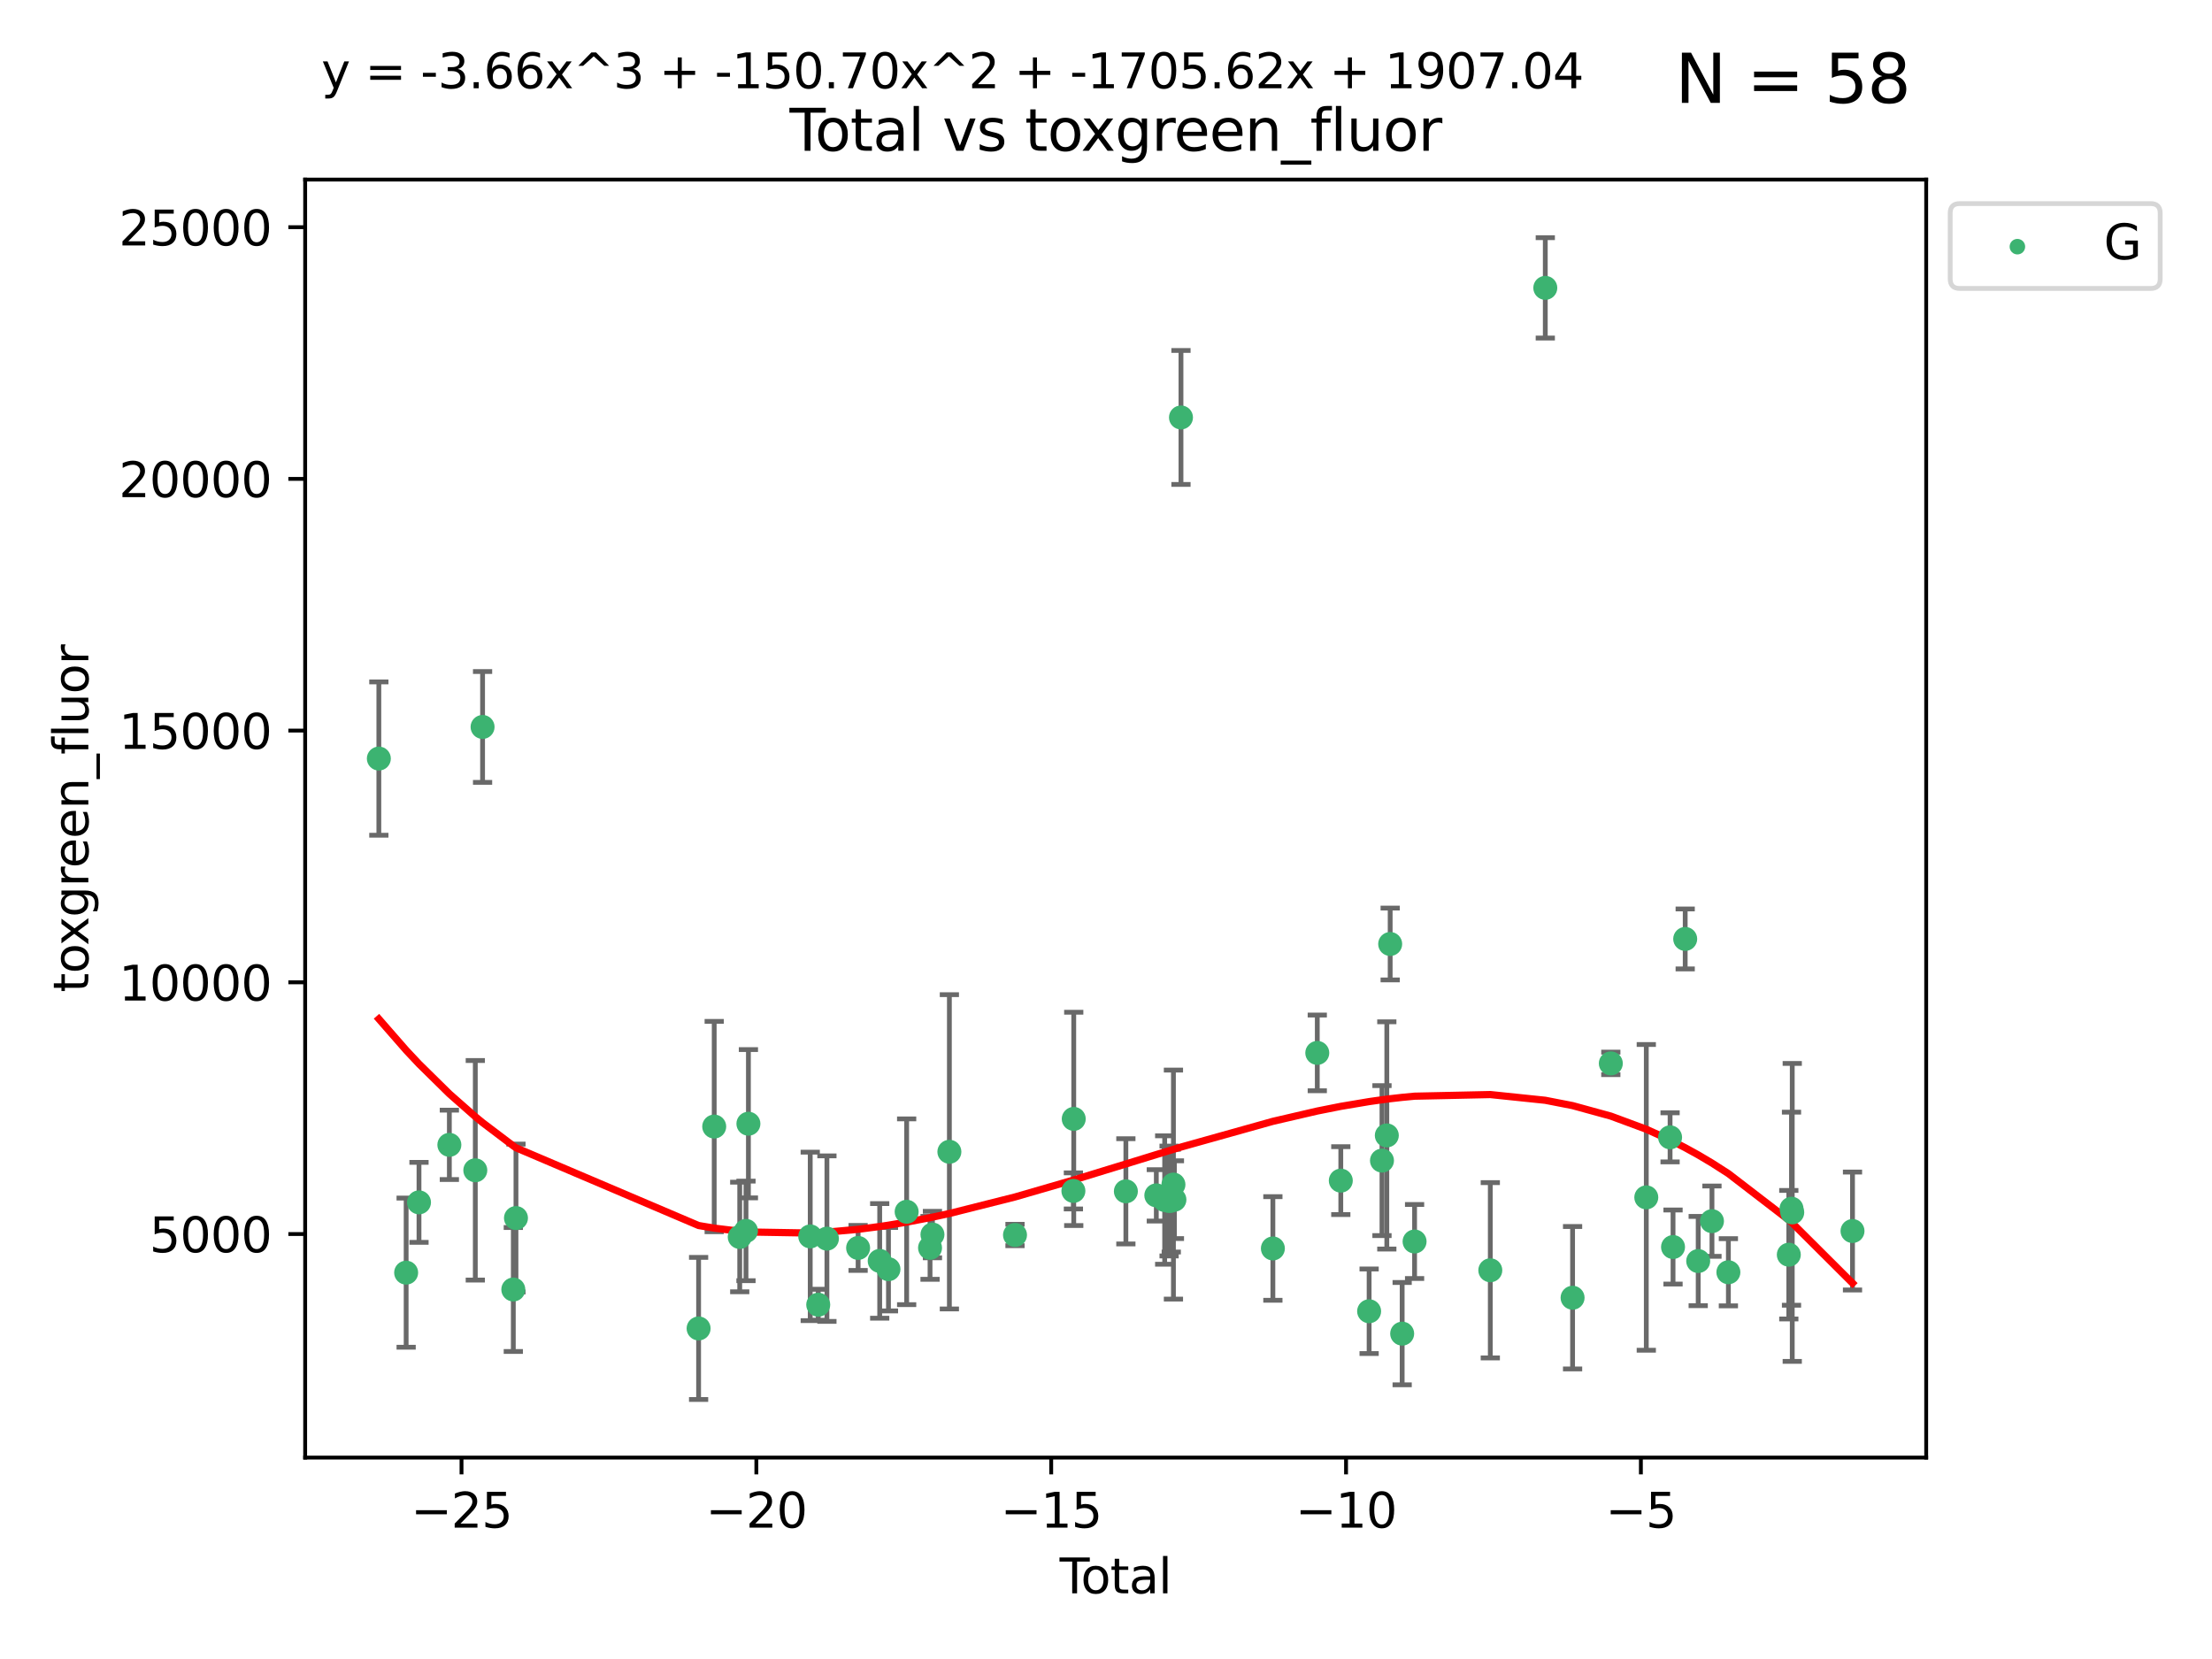 <?xml version="1.0" encoding="utf-8" standalone="no"?>
<!DOCTYPE svg PUBLIC "-//W3C//DTD SVG 1.1//EN"
  "http://www.w3.org/Graphics/SVG/1.1/DTD/svg11.dtd">
<svg xmlns:xlink="http://www.w3.org/1999/xlink" width="460.8pt" height="345.6pt" viewBox="0 0 460.8 345.6" xmlns="http://www.w3.org/2000/svg" version="1.1">
 <defs>
  <style type="text/css">*{stroke-linejoin: round; stroke-linecap: butt}</style>
 </defs>
 <g id="figure_1">
  <g id="patch_1">
   <path d="M 0 345.6 
L 460.8 345.6 
L 460.8 0 
L 0 0 
z
" style="fill: #ffffff"/>
  </g>
  <g id="axes_1">
   <g id="patch_2">
    <path d="M 63.571 303.64 
L 401.26 303.64 
L 401.26 37.411 
L 63.571 37.411 
z
" style="fill: #ffffff"/>
   </g>
   <g id="PathCollection_1">
    <defs>
     <path id="mae85391aa5" d="M 0 1.118 
C 0.297 1.118 0.581 1 0.791 0.791 
C 1 0.581 1.118 0.297 1.118 0 
C 1.118 -0.297 1 -0.581 0.791 -0.791 
C 0.581 -1 0.297 -1.118 0 -1.118 
C -0.297 -1.118 -0.581 -1 -0.791 -0.791 
C -1 -0.581 -1.118 -0.297 -1.118 0 
C -1.118 0.297 -1 0.581 -0.791 0.791 
C -0.581 1 -0.297 1.118 0 1.118 
z
" style="stroke: #3cb371"/>
    </defs>
    <g clip-path="url(#pf25b9b9926)">
     <use xlink:href="#mae85391aa5" x="78.921" y="158.022" style="fill: #3cb371; stroke: #3cb371"/>
     <use xlink:href="#mae85391aa5" x="84.607" y="265.116" style="fill: #3cb371; stroke: #3cb371"/>
     <use xlink:href="#mae85391aa5" x="87.285" y="250.474" style="fill: #3cb371; stroke: #3cb371"/>
     <use xlink:href="#mae85391aa5" x="93.61" y="238.492" style="fill: #3cb371; stroke: #3cb371"/>
     <use xlink:href="#mae85391aa5" x="99.015" y="243.793" style="fill: #3cb371; stroke: #3cb371"/>
     <use xlink:href="#mae85391aa5" x="100.529" y="151.436" style="fill: #3cb371; stroke: #3cb371"/>
     <use xlink:href="#mae85391aa5" x="106.932" y="268.626" style="fill: #3cb371; stroke: #3cb371"/>
     <use xlink:href="#mae85391aa5" x="107.486" y="253.74" style="fill: #3cb371; stroke: #3cb371"/>
     <use xlink:href="#mae85391aa5" x="145.532" y="276.74" style="fill: #3cb371; stroke: #3cb371"/>
     <use xlink:href="#mae85391aa5" x="148.783" y="234.682" style="fill: #3cb371; stroke: #3cb371"/>
     <use xlink:href="#mae85391aa5" x="154.099" y="257.687" style="fill: #3cb371; stroke: #3cb371"/>
     <use xlink:href="#mae85391aa5" x="155.402" y="256.417" style="fill: #3cb371; stroke: #3cb371"/>
     <use xlink:href="#mae85391aa5" x="155.908" y="234.092" style="fill: #3cb371; stroke: #3cb371"/>
     <use xlink:href="#mae85391aa5" x="168.787" y="257.566" style="fill: #3cb371; stroke: #3cb371"/>
     <use xlink:href="#mae85391aa5" x="170.453" y="271.8" style="fill: #3cb371; stroke: #3cb371"/>
     <use xlink:href="#mae85391aa5" x="172.262" y="258.031" style="fill: #3cb371; stroke: #3cb371"/>
     <use xlink:href="#mae85391aa5" x="178.761" y="259.968" style="fill: #3cb371; stroke: #3cb371"/>
     <use xlink:href="#mae85391aa5" x="183.258" y="262.67" style="fill: #3cb371; stroke: #3cb371"/>
     <use xlink:href="#mae85391aa5" x="185.085" y="264.397" style="fill: #3cb371; stroke: #3cb371"/>
     <use xlink:href="#mae85391aa5" x="188.872" y="252.432" style="fill: #3cb371; stroke: #3cb371"/>
     <use xlink:href="#mae85391aa5" x="193.745" y="259.951" style="fill: #3cb371; stroke: #3cb371"/>
     <use xlink:href="#mae85391aa5" x="194.247" y="257.178" style="fill: #3cb371; stroke: #3cb371"/>
     <use xlink:href="#mae85391aa5" x="197.773" y="239.939" style="fill: #3cb371; stroke: #3cb371"/>
     <use xlink:href="#mae85391aa5" x="211.443" y="257.271" style="fill: #3cb371; stroke: #3cb371"/>
     <use xlink:href="#mae85391aa5" x="223.609" y="248.09" style="fill: #3cb371; stroke: #3cb371"/>
     <use xlink:href="#mae85391aa5" x="223.68" y="233.086" style="fill: #3cb371; stroke: #3cb371"/>
     <use xlink:href="#mae85391aa5" x="234.54" y="248.176" style="fill: #3cb371; stroke: #3cb371"/>
     <use xlink:href="#mae85391aa5" x="240.882" y="249.017" style="fill: #3cb371; stroke: #3cb371"/>
     <use xlink:href="#mae85391aa5" x="242.624" y="249.984" style="fill: #3cb371; stroke: #3cb371"/>
     <use xlink:href="#mae85391aa5" x="243.544" y="250.193" style="fill: #3cb371; stroke: #3cb371"/>
     <use xlink:href="#mae85391aa5" x="243.996" y="250.113" style="fill: #3cb371; stroke: #3cb371"/>
     <use xlink:href="#mae85391aa5" x="244.448" y="246.77" style="fill: #3cb371; stroke: #3cb371"/>
     <use xlink:href="#mae85391aa5" x="244.653" y="249.917" style="fill: #3cb371; stroke: #3cb371"/>
     <use xlink:href="#mae85391aa5" x="246.019" y="86.964" style="fill: #3cb371; stroke: #3cb371"/>
     <use xlink:href="#mae85391aa5" x="265.164" y="260.077" style="fill: #3cb371; stroke: #3cb371"/>
     <use xlink:href="#mae85391aa5" x="274.414" y="219.34" style="fill: #3cb371; stroke: #3cb371"/>
     <use xlink:href="#mae85391aa5" x="279.313" y="245.946" style="fill: #3cb371; stroke: #3cb371"/>
     <use xlink:href="#mae85391aa5" x="285.213" y="273.16" style="fill: #3cb371; stroke: #3cb371"/>
     <use xlink:href="#mae85391aa5" x="287.892" y="241.774" style="fill: #3cb371; stroke: #3cb371"/>
     <use xlink:href="#mae85391aa5" x="288.899" y="236.527" style="fill: #3cb371; stroke: #3cb371"/>
     <use xlink:href="#mae85391aa5" x="289.599" y="196.65" style="fill: #3cb371; stroke: #3cb371"/>
     <use xlink:href="#mae85391aa5" x="292.097" y="277.822" style="fill: #3cb371; stroke: #3cb371"/>
     <use xlink:href="#mae85391aa5" x="294.683" y="258.626" style="fill: #3cb371; stroke: #3cb371"/>
     <use xlink:href="#mae85391aa5" x="310.457" y="264.622" style="fill: #3cb371; stroke: #3cb371"/>
     <use xlink:href="#mae85391aa5" x="321.913" y="59.967" style="fill: #3cb371; stroke: #3cb371"/>
     <use xlink:href="#mae85391aa5" x="327.598" y="270.341" style="fill: #3cb371; stroke: #3cb371"/>
     <use xlink:href="#mae85391aa5" x="335.563" y="221.525" style="fill: #3cb371; stroke: #3cb371"/>
     <use xlink:href="#mae85391aa5" x="342.953" y="249.436" style="fill: #3cb371; stroke: #3cb371"/>
     <use xlink:href="#mae85391aa5" x="347.908" y="236.927" style="fill: #3cb371; stroke: #3cb371"/>
     <use xlink:href="#mae85391aa5" x="348.524" y="259.778" style="fill: #3cb371; stroke: #3cb371"/>
     <use xlink:href="#mae85391aa5" x="351.058" y="195.597" style="fill: #3cb371; stroke: #3cb371"/>
     <use xlink:href="#mae85391aa5" x="353.767" y="262.7" style="fill: #3cb371; stroke: #3cb371"/>
     <use xlink:href="#mae85391aa5" x="356.634" y="254.39" style="fill: #3cb371; stroke: #3cb371"/>
     <use xlink:href="#mae85391aa5" x="360.054" y="265.033" style="fill: #3cb371; stroke: #3cb371"/>
     <use xlink:href="#mae85391aa5" x="372.642" y="261.377" style="fill: #3cb371; stroke: #3cb371"/>
     <use xlink:href="#mae85391aa5" x="373.203" y="251.795" style="fill: #3cb371; stroke: #3cb371"/>
     <use xlink:href="#mae85391aa5" x="373.358" y="252.565" style="fill: #3cb371; stroke: #3cb371"/>
     <use xlink:href="#mae85391aa5" x="385.911" y="256.444" style="fill: #3cb371; stroke: #3cb371"/>
    </g>
   </g>
   <g id="matplotlib.axis_1">
    <g id="xtick_1">
     <g id="line2d_1">
      <defs>
       <path id="m06f92db07b" d="M 0 0 
L 0 3.5 
" style="stroke: #000000; stroke-width: 0.8"/>
      </defs>
      <g>
       <use xlink:href="#m06f92db07b" x="96.142" y="303.64" style="stroke: #000000; stroke-width: 0.8"/>
      </g>
     </g>
     <g id="text_1">
      <!-- −25 -->
      <g transform="translate(85.59 318.238)scale(0.1 -0.1)">
       <defs>
        <path id="DejaVuSans-2212" d="M 678 2272 
L 4684 2272 
L 4684 1741 
L 678 1741 
L 678 2272 
z
" transform="scale(0.016)"/>
        <path id="DejaVuSans-32" d="M 1228 531 
L 3431 531 
L 3431 0 
L 469 0 
L 469 531 
Q 828 903 1448 1529 
Q 2069 2156 2228 2338 
Q 2531 2678 2651 2914 
Q 2772 3150 2772 3378 
Q 2772 3750 2511 3984 
Q 2250 4219 1831 4219 
Q 1534 4219 1204 4116 
Q 875 4013 500 3803 
L 500 4441 
Q 881 4594 1212 4672 
Q 1544 4750 1819 4750 
Q 2544 4750 2975 4387 
Q 3406 4025 3406 3419 
Q 3406 3131 3298 2873 
Q 3191 2616 2906 2266 
Q 2828 2175 2409 1742 
Q 1991 1309 1228 531 
z
" transform="scale(0.016)"/>
        <path id="DejaVuSans-35" d="M 691 4666 
L 3169 4666 
L 3169 4134 
L 1269 4134 
L 1269 2991 
Q 1406 3038 1543 3061 
Q 1681 3084 1819 3084 
Q 2600 3084 3056 2656 
Q 3513 2228 3513 1497 
Q 3513 744 3044 326 
Q 2575 -91 1722 -91 
Q 1428 -91 1123 -41 
Q 819 9 494 109 
L 494 744 
Q 775 591 1075 516 
Q 1375 441 1709 441 
Q 2250 441 2565 725 
Q 2881 1009 2881 1497 
Q 2881 1984 2565 2268 
Q 2250 2553 1709 2553 
Q 1456 2553 1204 2497 
Q 953 2441 691 2322 
L 691 4666 
z
" transform="scale(0.016)"/>
       </defs>
       <use xlink:href="#DejaVuSans-2212"/>
       <use xlink:href="#DejaVuSans-32" x="83.789"/>
       <use xlink:href="#DejaVuSans-35" x="147.412"/>
      </g>
     </g>
    </g>
    <g id="xtick_2">
     <g id="line2d_2">
      <g>
       <use xlink:href="#m06f92db07b" x="157.563" y="303.64" style="stroke: #000000; stroke-width: 0.8"/>
      </g>
     </g>
     <g id="text_2">
      <!-- −20 -->
      <g transform="translate(147.011 318.238)scale(0.1 -0.1)">
       <defs>
        <path id="DejaVuSans-30" d="M 2034 4250 
Q 1547 4250 1301 3770 
Q 1056 3291 1056 2328 
Q 1056 1369 1301 889 
Q 1547 409 2034 409 
Q 2525 409 2770 889 
Q 3016 1369 3016 2328 
Q 3016 3291 2770 3770 
Q 2525 4250 2034 4250 
z
M 2034 4750 
Q 2819 4750 3233 4129 
Q 3647 3509 3647 2328 
Q 3647 1150 3233 529 
Q 2819 -91 2034 -91 
Q 1250 -91 836 529 
Q 422 1150 422 2328 
Q 422 3509 836 4129 
Q 1250 4750 2034 4750 
z
" transform="scale(0.016)"/>
       </defs>
       <use xlink:href="#DejaVuSans-2212"/>
       <use xlink:href="#DejaVuSans-32" x="83.789"/>
       <use xlink:href="#DejaVuSans-30" x="147.412"/>
      </g>
     </g>
    </g>
    <g id="xtick_3">
     <g id="line2d_3">
      <g>
       <use xlink:href="#m06f92db07b" x="218.984" y="303.64" style="stroke: #000000; stroke-width: 0.8"/>
      </g>
     </g>
     <g id="text_3">
      <!-- −15 -->
      <g transform="translate(208.432 318.238)scale(0.1 -0.1)">
       <defs>
        <path id="DejaVuSans-31" d="M 794 531 
L 1825 531 
L 1825 4091 
L 703 3866 
L 703 4441 
L 1819 4666 
L 2450 4666 
L 2450 531 
L 3481 531 
L 3481 0 
L 794 0 
L 794 531 
z
" transform="scale(0.016)"/>
       </defs>
       <use xlink:href="#DejaVuSans-2212"/>
       <use xlink:href="#DejaVuSans-31" x="83.789"/>
       <use xlink:href="#DejaVuSans-35" x="147.412"/>
      </g>
     </g>
    </g>
    <g id="xtick_4">
     <g id="line2d_4">
      <g>
       <use xlink:href="#m06f92db07b" x="280.405" y="303.64" style="stroke: #000000; stroke-width: 0.8"/>
      </g>
     </g>
     <g id="text_4">
      <!-- −10 -->
      <g transform="translate(269.853 318.238)scale(0.1 -0.1)">
       <use xlink:href="#DejaVuSans-2212"/>
       <use xlink:href="#DejaVuSans-31" x="83.789"/>
       <use xlink:href="#DejaVuSans-30" x="147.412"/>
      </g>
     </g>
    </g>
    <g id="xtick_5">
     <g id="line2d_5">
      <g>
       <use xlink:href="#m06f92db07b" x="341.826" y="303.64" style="stroke: #000000; stroke-width: 0.8"/>
      </g>
     </g>
     <g id="text_5">
      <!-- −5 -->
      <g transform="translate(334.455 318.238)scale(0.1 -0.1)">
       <use xlink:href="#DejaVuSans-2212"/>
       <use xlink:href="#DejaVuSans-35" x="83.789"/>
      </g>
     </g>
    </g>
    <g id="text_6">
     <!-- Total -->
     <g transform="translate(220.739 331.917)scale(0.1 -0.1)">
      <defs>
       <path id="DejaVuSans-54" d="M -19 4666 
L 3928 4666 
L 3928 4134 
L 2272 4134 
L 2272 0 
L 1638 0 
L 1638 4134 
L -19 4134 
L -19 4666 
z
" transform="scale(0.016)"/>
       <path id="DejaVuSans-6f" d="M 1959 3097 
Q 1497 3097 1228 2736 
Q 959 2375 959 1747 
Q 959 1119 1226 758 
Q 1494 397 1959 397 
Q 2419 397 2687 759 
Q 2956 1122 2956 1747 
Q 2956 2369 2687 2733 
Q 2419 3097 1959 3097 
z
M 1959 3584 
Q 2709 3584 3137 3096 
Q 3566 2609 3566 1747 
Q 3566 888 3137 398 
Q 2709 -91 1959 -91 
Q 1206 -91 779 398 
Q 353 888 353 1747 
Q 353 2609 779 3096 
Q 1206 3584 1959 3584 
z
" transform="scale(0.016)"/>
       <path id="DejaVuSans-74" d="M 1172 4494 
L 1172 3500 
L 2356 3500 
L 2356 3053 
L 1172 3053 
L 1172 1153 
Q 1172 725 1289 603 
Q 1406 481 1766 481 
L 2356 481 
L 2356 0 
L 1766 0 
Q 1100 0 847 248 
Q 594 497 594 1153 
L 594 3053 
L 172 3053 
L 172 3500 
L 594 3500 
L 594 4494 
L 1172 4494 
z
" transform="scale(0.016)"/>
       <path id="DejaVuSans-61" d="M 2194 1759 
Q 1497 1759 1228 1600 
Q 959 1441 959 1056 
Q 959 750 1161 570 
Q 1363 391 1709 391 
Q 2188 391 2477 730 
Q 2766 1069 2766 1631 
L 2766 1759 
L 2194 1759 
z
M 3341 1997 
L 3341 0 
L 2766 0 
L 2766 531 
Q 2569 213 2275 61 
Q 1981 -91 1556 -91 
Q 1019 -91 701 211 
Q 384 513 384 1019 
Q 384 1609 779 1909 
Q 1175 2209 1959 2209 
L 2766 2209 
L 2766 2266 
Q 2766 2663 2505 2880 
Q 2244 3097 1772 3097 
Q 1472 3097 1187 3025 
Q 903 2953 641 2809 
L 641 3341 
Q 956 3463 1253 3523 
Q 1550 3584 1831 3584 
Q 2591 3584 2966 3190 
Q 3341 2797 3341 1997 
z
" transform="scale(0.016)"/>
       <path id="DejaVuSans-6c" d="M 603 4863 
L 1178 4863 
L 1178 0 
L 603 0 
L 603 4863 
z
" transform="scale(0.016)"/>
      </defs>
      <use xlink:href="#DejaVuSans-54"/>
      <use xlink:href="#DejaVuSans-6f" x="44.084"/>
      <use xlink:href="#DejaVuSans-74" x="105.266"/>
      <use xlink:href="#DejaVuSans-61" x="144.475"/>
      <use xlink:href="#DejaVuSans-6c" x="205.754"/>
     </g>
    </g>
   </g>
   <g id="matplotlib.axis_2">
    <g id="ytick_1">
     <g id="line2d_6">
      <defs>
       <path id="ma396419a8d" d="M 0 0 
L -3.5 0 
" style="stroke: #000000; stroke-width: 0.8"/>
      </defs>
      <g>
       <use xlink:href="#ma396419a8d" x="63.571" y="257.066" style="stroke: #000000; stroke-width: 0.8"/>
      </g>
     </g>
     <g id="text_7">
      <!-- 5000 -->
      <g transform="translate(31.121 260.866)scale(0.1 -0.1)">
       <use xlink:href="#DejaVuSans-35"/>
       <use xlink:href="#DejaVuSans-30" x="63.623"/>
       <use xlink:href="#DejaVuSans-30" x="127.246"/>
       <use xlink:href="#DejaVuSans-30" x="190.869"/>
      </g>
     </g>
    </g>
    <g id="ytick_2">
     <g id="line2d_7">
      <g>
       <use xlink:href="#ma396419a8d" x="63.571" y="204.632" style="stroke: #000000; stroke-width: 0.8"/>
      </g>
     </g>
     <g id="text_8">
      <!-- 10000 -->
      <g transform="translate(24.759 208.431)scale(0.1 -0.1)">
       <use xlink:href="#DejaVuSans-31"/>
       <use xlink:href="#DejaVuSans-30" x="63.623"/>
       <use xlink:href="#DejaVuSans-30" x="127.246"/>
       <use xlink:href="#DejaVuSans-30" x="190.869"/>
       <use xlink:href="#DejaVuSans-30" x="254.492"/>
      </g>
     </g>
    </g>
    <g id="ytick_3">
     <g id="line2d_8">
      <g>
       <use xlink:href="#ma396419a8d" x="63.571" y="152.197" style="stroke: #000000; stroke-width: 0.8"/>
      </g>
     </g>
     <g id="text_9">
      <!-- 15000 -->
      <g transform="translate(24.759 155.996)scale(0.1 -0.1)">
       <use xlink:href="#DejaVuSans-31"/>
       <use xlink:href="#DejaVuSans-35" x="63.623"/>
       <use xlink:href="#DejaVuSans-30" x="127.246"/>
       <use xlink:href="#DejaVuSans-30" x="190.869"/>
       <use xlink:href="#DejaVuSans-30" x="254.492"/>
      </g>
     </g>
    </g>
    <g id="ytick_4">
     <g id="line2d_9">
      <g>
       <use xlink:href="#ma396419a8d" x="63.571" y="99.762" style="stroke: #000000; stroke-width: 0.8"/>
      </g>
     </g>
     <g id="text_10">
      <!-- 20000 -->
      <g transform="translate(24.759 103.561)scale(0.1 -0.1)">
       <use xlink:href="#DejaVuSans-32"/>
       <use xlink:href="#DejaVuSans-30" x="63.623"/>
       <use xlink:href="#DejaVuSans-30" x="127.246"/>
       <use xlink:href="#DejaVuSans-30" x="190.869"/>
       <use xlink:href="#DejaVuSans-30" x="254.492"/>
      </g>
     </g>
    </g>
    <g id="ytick_5">
     <g id="line2d_10">
      <g>
       <use xlink:href="#ma396419a8d" x="63.571" y="47.327" style="stroke: #000000; stroke-width: 0.8"/>
      </g>
     </g>
     <g id="text_11">
      <!-- 25000 -->
      <g transform="translate(24.759 51.126)scale(0.1 -0.1)">
       <use xlink:href="#DejaVuSans-32"/>
       <use xlink:href="#DejaVuSans-35" x="63.623"/>
       <use xlink:href="#DejaVuSans-30" x="127.246"/>
       <use xlink:href="#DejaVuSans-30" x="190.869"/>
       <use xlink:href="#DejaVuSans-30" x="254.492"/>
      </g>
     </g>
    </g>
    <g id="text_12">
     <!-- toxgreen_fluor -->
     <g transform="translate(18.401 206.72)rotate(-90)scale(0.1 -0.1)">
      <defs>
       <path id="DejaVuSans-78" d="M 3513 3500 
L 2247 1797 
L 3578 0 
L 2900 0 
L 1881 1375 
L 863 0 
L 184 0 
L 1544 1831 
L 300 3500 
L 978 3500 
L 1906 2253 
L 2834 3500 
L 3513 3500 
z
" transform="scale(0.016)"/>
       <path id="DejaVuSans-67" d="M 2906 1791 
Q 2906 2416 2648 2759 
Q 2391 3103 1925 3103 
Q 1463 3103 1205 2759 
Q 947 2416 947 1791 
Q 947 1169 1205 825 
Q 1463 481 1925 481 
Q 2391 481 2648 825 
Q 2906 1169 2906 1791 
z
M 3481 434 
Q 3481 -459 3084 -895 
Q 2688 -1331 1869 -1331 
Q 1566 -1331 1297 -1286 
Q 1028 -1241 775 -1147 
L 775 -588 
Q 1028 -725 1275 -790 
Q 1522 -856 1778 -856 
Q 2344 -856 2625 -561 
Q 2906 -266 2906 331 
L 2906 616 
Q 2728 306 2450 153 
Q 2172 0 1784 0 
Q 1141 0 747 490 
Q 353 981 353 1791 
Q 353 2603 747 3093 
Q 1141 3584 1784 3584 
Q 2172 3584 2450 3431 
Q 2728 3278 2906 2969 
L 2906 3500 
L 3481 3500 
L 3481 434 
z
" transform="scale(0.016)"/>
       <path id="DejaVuSans-72" d="M 2631 2963 
Q 2534 3019 2420 3045 
Q 2306 3072 2169 3072 
Q 1681 3072 1420 2755 
Q 1159 2438 1159 1844 
L 1159 0 
L 581 0 
L 581 3500 
L 1159 3500 
L 1159 2956 
Q 1341 3275 1631 3429 
Q 1922 3584 2338 3584 
Q 2397 3584 2469 3576 
Q 2541 3569 2628 3553 
L 2631 2963 
z
" transform="scale(0.016)"/>
       <path id="DejaVuSans-65" d="M 3597 1894 
L 3597 1613 
L 953 1613 
Q 991 1019 1311 708 
Q 1631 397 2203 397 
Q 2534 397 2845 478 
Q 3156 559 3463 722 
L 3463 178 
Q 3153 47 2828 -22 
Q 2503 -91 2169 -91 
Q 1331 -91 842 396 
Q 353 884 353 1716 
Q 353 2575 817 3079 
Q 1281 3584 2069 3584 
Q 2775 3584 3186 3129 
Q 3597 2675 3597 1894 
z
M 3022 2063 
Q 3016 2534 2758 2815 
Q 2500 3097 2075 3097 
Q 1594 3097 1305 2825 
Q 1016 2553 972 2059 
L 3022 2063 
z
" transform="scale(0.016)"/>
       <path id="DejaVuSans-6e" d="M 3513 2113 
L 3513 0 
L 2938 0 
L 2938 2094 
Q 2938 2591 2744 2837 
Q 2550 3084 2163 3084 
Q 1697 3084 1428 2787 
Q 1159 2491 1159 1978 
L 1159 0 
L 581 0 
L 581 3500 
L 1159 3500 
L 1159 2956 
Q 1366 3272 1645 3428 
Q 1925 3584 2291 3584 
Q 2894 3584 3203 3211 
Q 3513 2838 3513 2113 
z
" transform="scale(0.016)"/>
       <path id="DejaVuSans-5f" d="M 3263 -1063 
L 3263 -1509 
L -63 -1509 
L -63 -1063 
L 3263 -1063 
z
" transform="scale(0.016)"/>
       <path id="DejaVuSans-66" d="M 2375 4863 
L 2375 4384 
L 1825 4384 
Q 1516 4384 1395 4259 
Q 1275 4134 1275 3809 
L 1275 3500 
L 2222 3500 
L 2222 3053 
L 1275 3053 
L 1275 0 
L 697 0 
L 697 3053 
L 147 3053 
L 147 3500 
L 697 3500 
L 697 3744 
Q 697 4328 969 4595 
Q 1241 4863 1831 4863 
L 2375 4863 
z
" transform="scale(0.016)"/>
       <path id="DejaVuSans-75" d="M 544 1381 
L 544 3500 
L 1119 3500 
L 1119 1403 
Q 1119 906 1312 657 
Q 1506 409 1894 409 
Q 2359 409 2629 706 
Q 2900 1003 2900 1516 
L 2900 3500 
L 3475 3500 
L 3475 0 
L 2900 0 
L 2900 538 
Q 2691 219 2414 64 
Q 2138 -91 1772 -91 
Q 1169 -91 856 284 
Q 544 659 544 1381 
z
M 1991 3584 
L 1991 3584 
z
" transform="scale(0.016)"/>
      </defs>
      <use xlink:href="#DejaVuSans-74"/>
      <use xlink:href="#DejaVuSans-6f" x="39.209"/>
      <use xlink:href="#DejaVuSans-78" x="97.266"/>
      <use xlink:href="#DejaVuSans-67" x="156.445"/>
      <use xlink:href="#DejaVuSans-72" x="219.922"/>
      <use xlink:href="#DejaVuSans-65" x="258.785"/>
      <use xlink:href="#DejaVuSans-65" x="320.309"/>
      <use xlink:href="#DejaVuSans-6e" x="381.832"/>
      <use xlink:href="#DejaVuSans-5f" x="445.211"/>
      <use xlink:href="#DejaVuSans-66" x="495.211"/>
      <use xlink:href="#DejaVuSans-6c" x="530.416"/>
      <use xlink:href="#DejaVuSans-75" x="558.199"/>
      <use xlink:href="#DejaVuSans-6f" x="621.578"/>
      <use xlink:href="#DejaVuSans-72" x="682.76"/>
     </g>
    </g>
   </g>
   <g id="LineCollection_1">
    <path d="M 78.921 173.993 
L 78.921 142.052 
" clip-path="url(#pf25b9b9926)" style="fill: none; stroke: #696969"/>
    <path d="M 84.607 280.651 
L 84.607 249.58 
" clip-path="url(#pf25b9b9926)" style="fill: none; stroke: #696969"/>
    <path d="M 87.285 258.805 
L 87.285 242.143 
" clip-path="url(#pf25b9b9926)" style="fill: none; stroke: #696969"/>
    <path d="M 93.61 245.719 
L 93.61 231.266 
" clip-path="url(#pf25b9b9926)" style="fill: none; stroke: #696969"/>
    <path d="M 99.015 266.662 
L 99.015 220.924 
" clip-path="url(#pf25b9b9926)" style="fill: none; stroke: #696969"/>
    <path d="M 100.529 162.981 
L 100.529 139.891 
" clip-path="url(#pf25b9b9926)" style="fill: none; stroke: #696969"/>
    <path d="M 106.932 281.54 
L 106.932 255.712 
" clip-path="url(#pf25b9b9926)" style="fill: none; stroke: #696969"/>
    <path d="M 107.486 269.141 
L 107.486 238.338 
" clip-path="url(#pf25b9b9926)" style="fill: none; stroke: #696969"/>
    <path d="M 145.532 291.539 
L 145.532 261.94 
" clip-path="url(#pf25b9b9926)" style="fill: none; stroke: #696969"/>
    <path d="M 148.783 256.592 
L 148.783 212.772 
" clip-path="url(#pf25b9b9926)" style="fill: none; stroke: #696969"/>
    <path d="M 154.099 269.103 
L 154.099 246.272 
" clip-path="url(#pf25b9b9926)" style="fill: none; stroke: #696969"/>
    <path d="M 155.402 266.787 
L 155.402 246.047 
" clip-path="url(#pf25b9b9926)" style="fill: none; stroke: #696969"/>
    <path d="M 155.908 249.535 
L 155.908 218.65 
" clip-path="url(#pf25b9b9926)" style="fill: none; stroke: #696969"/>
    <path d="M 168.787 275.113 
L 168.787 240.019 
" clip-path="url(#pf25b9b9926)" style="fill: none; stroke: #696969"/>
    <path d="M 170.453 275.023 
L 170.453 268.578 
" clip-path="url(#pf25b9b9926)" style="fill: none; stroke: #696969"/>
    <path d="M 172.262 275.273 
L 172.262 240.789 
" clip-path="url(#pf25b9b9926)" style="fill: none; stroke: #696969"/>
    <path d="M 178.761 264.657 
L 178.761 255.28 
" clip-path="url(#pf25b9b9926)" style="fill: none; stroke: #696969"/>
    <path d="M 183.258 274.607 
L 183.258 250.732 
" clip-path="url(#pf25b9b9926)" style="fill: none; stroke: #696969"/>
    <path d="M 185.085 273.087 
L 185.085 255.707 
" clip-path="url(#pf25b9b9926)" style="fill: none; stroke: #696969"/>
    <path d="M 188.872 271.779 
L 188.872 233.085 
" clip-path="url(#pf25b9b9926)" style="fill: none; stroke: #696969"/>
    <path d="M 193.745 266.503 
L 193.745 253.399 
" clip-path="url(#pf25b9b9926)" style="fill: none; stroke: #696969"/>
    <path d="M 194.247 262.021 
L 194.247 252.336 
" clip-path="url(#pf25b9b9926)" style="fill: none; stroke: #696969"/>
    <path d="M 197.773 272.674 
L 197.773 207.203 
" clip-path="url(#pf25b9b9926)" style="fill: none; stroke: #696969"/>
    <path d="M 211.443 259.498 
L 211.443 255.043 
" clip-path="url(#pf25b9b9926)" style="fill: none; stroke: #696969"/>
    <path d="M 223.609 251.849 
L 223.609 244.33 
" clip-path="url(#pf25b9b9926)" style="fill: none; stroke: #696969"/>
    <path d="M 223.68 255.305 
L 223.68 210.867 
" clip-path="url(#pf25b9b9926)" style="fill: none; stroke: #696969"/>
    <path d="M 234.54 259.135 
L 234.54 237.216 
" clip-path="url(#pf25b9b9926)" style="fill: none; stroke: #696969"/>
    <path d="M 240.882 254.369 
L 240.882 243.665 
" clip-path="url(#pf25b9b9926)" style="fill: none; stroke: #696969"/>
    <path d="M 242.624 263.359 
L 242.624 236.609 
" clip-path="url(#pf25b9b9926)" style="fill: none; stroke: #696969"/>
    <path d="M 243.544 261.635 
L 243.544 238.751 
" clip-path="url(#pf25b9b9926)" style="fill: none; stroke: #696969"/>
    <path d="M 243.996 260.82 
L 243.996 239.407 
" clip-path="url(#pf25b9b9926)" style="fill: none; stroke: #696969"/>
    <path d="M 244.448 270.622 
L 244.448 222.918 
" clip-path="url(#pf25b9b9926)" style="fill: none; stroke: #696969"/>
    <path d="M 244.653 258.016 
L 244.653 241.817 
" clip-path="url(#pf25b9b9926)" style="fill: none; stroke: #696969"/>
    <path d="M 246.019 100.918 
L 246.019 73.009 
" clip-path="url(#pf25b9b9926)" style="fill: none; stroke: #696969"/>
    <path d="M 265.164 270.867 
L 265.164 249.288 
" clip-path="url(#pf25b9b9926)" style="fill: none; stroke: #696969"/>
    <path d="M 274.414 227.227 
L 274.414 211.452 
" clip-path="url(#pf25b9b9926)" style="fill: none; stroke: #696969"/>
    <path d="M 279.313 253.016 
L 279.313 238.876 
" clip-path="url(#pf25b9b9926)" style="fill: none; stroke: #696969"/>
    <path d="M 285.213 281.967 
L 285.213 264.353 
" clip-path="url(#pf25b9b9926)" style="fill: none; stroke: #696969"/>
    <path d="M 287.892 257.396 
L 287.892 226.151 
" clip-path="url(#pf25b9b9926)" style="fill: none; stroke: #696969"/>
    <path d="M 288.899 260.198 
L 288.899 212.857 
" clip-path="url(#pf25b9b9926)" style="fill: none; stroke: #696969"/>
    <path d="M 289.599 204.135 
L 289.599 189.165 
" clip-path="url(#pf25b9b9926)" style="fill: none; stroke: #696969"/>
    <path d="M 292.097 288.478 
L 292.097 267.166 
" clip-path="url(#pf25b9b9926)" style="fill: none; stroke: #696969"/>
    <path d="M 294.683 266.337 
L 294.683 250.916 
" clip-path="url(#pf25b9b9926)" style="fill: none; stroke: #696969"/>
    <path d="M 310.457 282.883 
L 310.457 246.36 
" clip-path="url(#pf25b9b9926)" style="fill: none; stroke: #696969"/>
    <path d="M 321.913 70.422 
L 321.913 49.513 
" clip-path="url(#pf25b9b9926)" style="fill: none; stroke: #696969"/>
    <path d="M 327.598 285.175 
L 327.598 255.506 
" clip-path="url(#pf25b9b9926)" style="fill: none; stroke: #696969"/>
    <path d="M 335.563 223.869 
L 335.563 219.182 
" clip-path="url(#pf25b9b9926)" style="fill: none; stroke: #696969"/>
    <path d="M 342.953 281.28 
L 342.953 217.592 
" clip-path="url(#pf25b9b9926)" style="fill: none; stroke: #696969"/>
    <path d="M 347.908 242.041 
L 347.908 231.814 
" clip-path="url(#pf25b9b9926)" style="fill: none; stroke: #696969"/>
    <path d="M 348.524 267.491 
L 348.524 252.065 
" clip-path="url(#pf25b9b9926)" style="fill: none; stroke: #696969"/>
    <path d="M 351.058 201.842 
L 351.058 189.353 
" clip-path="url(#pf25b9b9926)" style="fill: none; stroke: #696969"/>
    <path d="M 353.767 271.996 
L 353.767 253.404 
" clip-path="url(#pf25b9b9926)" style="fill: none; stroke: #696969"/>
    <path d="M 356.634 261.712 
L 356.634 247.068 
" clip-path="url(#pf25b9b9926)" style="fill: none; stroke: #696969"/>
    <path d="M 360.054 272.032 
L 360.054 258.034 
" clip-path="url(#pf25b9b9926)" style="fill: none; stroke: #696969"/>
    <path d="M 372.642 274.763 
L 372.642 247.992 
" clip-path="url(#pf25b9b9926)" style="fill: none; stroke: #696969"/>
    <path d="M 373.203 271.903 
L 373.203 231.686 
" clip-path="url(#pf25b9b9926)" style="fill: none; stroke: #696969"/>
    <path d="M 373.358 283.598 
L 373.358 221.532 
" clip-path="url(#pf25b9b9926)" style="fill: none; stroke: #696969"/>
    <path d="M 385.911 268.725 
L 385.911 244.163 
" clip-path="url(#pf25b9b9926)" style="fill: none; stroke: #696969"/>
   </g>
   <g id="line2d_11">
    <defs>
     <path id="m277d48d91e" d="M 2 0 
L -2 -0 
" style="stroke: #696969"/>
    </defs>
    <g clip-path="url(#pf25b9b9926)">
     <use xlink:href="#m277d48d91e" x="78.921" y="173.993" style="fill: #696969; stroke: #696969"/>
     <use xlink:href="#m277d48d91e" x="84.607" y="280.651" style="fill: #696969; stroke: #696969"/>
     <use xlink:href="#m277d48d91e" x="87.285" y="258.805" style="fill: #696969; stroke: #696969"/>
     <use xlink:href="#m277d48d91e" x="93.61" y="245.719" style="fill: #696969; stroke: #696969"/>
     <use xlink:href="#m277d48d91e" x="99.015" y="266.662" style="fill: #696969; stroke: #696969"/>
     <use xlink:href="#m277d48d91e" x="100.529" y="162.981" style="fill: #696969; stroke: #696969"/>
     <use xlink:href="#m277d48d91e" x="106.932" y="281.54" style="fill: #696969; stroke: #696969"/>
     <use xlink:href="#m277d48d91e" x="107.486" y="269.141" style="fill: #696969; stroke: #696969"/>
     <use xlink:href="#m277d48d91e" x="145.532" y="291.539" style="fill: #696969; stroke: #696969"/>
     <use xlink:href="#m277d48d91e" x="148.783" y="256.592" style="fill: #696969; stroke: #696969"/>
     <use xlink:href="#m277d48d91e" x="154.099" y="269.103" style="fill: #696969; stroke: #696969"/>
     <use xlink:href="#m277d48d91e" x="155.402" y="266.787" style="fill: #696969; stroke: #696969"/>
     <use xlink:href="#m277d48d91e" x="155.908" y="249.535" style="fill: #696969; stroke: #696969"/>
     <use xlink:href="#m277d48d91e" x="168.787" y="275.113" style="fill: #696969; stroke: #696969"/>
     <use xlink:href="#m277d48d91e" x="170.453" y="275.023" style="fill: #696969; stroke: #696969"/>
     <use xlink:href="#m277d48d91e" x="172.262" y="275.273" style="fill: #696969; stroke: #696969"/>
     <use xlink:href="#m277d48d91e" x="178.761" y="264.657" style="fill: #696969; stroke: #696969"/>
     <use xlink:href="#m277d48d91e" x="183.258" y="274.607" style="fill: #696969; stroke: #696969"/>
     <use xlink:href="#m277d48d91e" x="185.085" y="273.087" style="fill: #696969; stroke: #696969"/>
     <use xlink:href="#m277d48d91e" x="188.872" y="271.779" style="fill: #696969; stroke: #696969"/>
     <use xlink:href="#m277d48d91e" x="193.745" y="266.503" style="fill: #696969; stroke: #696969"/>
     <use xlink:href="#m277d48d91e" x="194.247" y="262.021" style="fill: #696969; stroke: #696969"/>
     <use xlink:href="#m277d48d91e" x="197.773" y="272.674" style="fill: #696969; stroke: #696969"/>
     <use xlink:href="#m277d48d91e" x="211.443" y="259.498" style="fill: #696969; stroke: #696969"/>
     <use xlink:href="#m277d48d91e" x="223.609" y="251.849" style="fill: #696969; stroke: #696969"/>
     <use xlink:href="#m277d48d91e" x="223.68" y="255.305" style="fill: #696969; stroke: #696969"/>
     <use xlink:href="#m277d48d91e" x="234.54" y="259.135" style="fill: #696969; stroke: #696969"/>
     <use xlink:href="#m277d48d91e" x="240.882" y="254.369" style="fill: #696969; stroke: #696969"/>
     <use xlink:href="#m277d48d91e" x="242.624" y="263.359" style="fill: #696969; stroke: #696969"/>
     <use xlink:href="#m277d48d91e" x="243.544" y="261.635" style="fill: #696969; stroke: #696969"/>
     <use xlink:href="#m277d48d91e" x="243.996" y="260.82" style="fill: #696969; stroke: #696969"/>
     <use xlink:href="#m277d48d91e" x="244.448" y="270.622" style="fill: #696969; stroke: #696969"/>
     <use xlink:href="#m277d48d91e" x="244.653" y="258.016" style="fill: #696969; stroke: #696969"/>
     <use xlink:href="#m277d48d91e" x="246.019" y="100.918" style="fill: #696969; stroke: #696969"/>
     <use xlink:href="#m277d48d91e" x="265.164" y="270.867" style="fill: #696969; stroke: #696969"/>
     <use xlink:href="#m277d48d91e" x="274.414" y="227.227" style="fill: #696969; stroke: #696969"/>
     <use xlink:href="#m277d48d91e" x="279.313" y="253.016" style="fill: #696969; stroke: #696969"/>
     <use xlink:href="#m277d48d91e" x="285.213" y="281.967" style="fill: #696969; stroke: #696969"/>
     <use xlink:href="#m277d48d91e" x="287.892" y="257.396" style="fill: #696969; stroke: #696969"/>
     <use xlink:href="#m277d48d91e" x="288.899" y="260.198" style="fill: #696969; stroke: #696969"/>
     <use xlink:href="#m277d48d91e" x="289.599" y="204.135" style="fill: #696969; stroke: #696969"/>
     <use xlink:href="#m277d48d91e" x="292.097" y="288.478" style="fill: #696969; stroke: #696969"/>
     <use xlink:href="#m277d48d91e" x="294.683" y="266.337" style="fill: #696969; stroke: #696969"/>
     <use xlink:href="#m277d48d91e" x="310.457" y="282.883" style="fill: #696969; stroke: #696969"/>
     <use xlink:href="#m277d48d91e" x="321.913" y="70.422" style="fill: #696969; stroke: #696969"/>
     <use xlink:href="#m277d48d91e" x="327.598" y="285.175" style="fill: #696969; stroke: #696969"/>
     <use xlink:href="#m277d48d91e" x="335.563" y="223.869" style="fill: #696969; stroke: #696969"/>
     <use xlink:href="#m277d48d91e" x="342.953" y="281.28" style="fill: #696969; stroke: #696969"/>
     <use xlink:href="#m277d48d91e" x="347.908" y="242.041" style="fill: #696969; stroke: #696969"/>
     <use xlink:href="#m277d48d91e" x="348.524" y="267.491" style="fill: #696969; stroke: #696969"/>
     <use xlink:href="#m277d48d91e" x="351.058" y="201.842" style="fill: #696969; stroke: #696969"/>
     <use xlink:href="#m277d48d91e" x="353.767" y="271.996" style="fill: #696969; stroke: #696969"/>
     <use xlink:href="#m277d48d91e" x="356.634" y="261.712" style="fill: #696969; stroke: #696969"/>
     <use xlink:href="#m277d48d91e" x="360.054" y="272.032" style="fill: #696969; stroke: #696969"/>
     <use xlink:href="#m277d48d91e" x="372.642" y="274.763" style="fill: #696969; stroke: #696969"/>
     <use xlink:href="#m277d48d91e" x="373.203" y="271.903" style="fill: #696969; stroke: #696969"/>
     <use xlink:href="#m277d48d91e" x="373.358" y="283.598" style="fill: #696969; stroke: #696969"/>
     <use xlink:href="#m277d48d91e" x="385.911" y="268.725" style="fill: #696969; stroke: #696969"/>
    </g>
   </g>
   <g id="line2d_12">
    <g clip-path="url(#pf25b9b9926)">
     <use xlink:href="#m277d48d91e" x="78.921" y="142.052" style="fill: #696969; stroke: #696969"/>
     <use xlink:href="#m277d48d91e" x="84.607" y="249.58" style="fill: #696969; stroke: #696969"/>
     <use xlink:href="#m277d48d91e" x="87.285" y="242.143" style="fill: #696969; stroke: #696969"/>
     <use xlink:href="#m277d48d91e" x="93.61" y="231.266" style="fill: #696969; stroke: #696969"/>
     <use xlink:href="#m277d48d91e" x="99.015" y="220.924" style="fill: #696969; stroke: #696969"/>
     <use xlink:href="#m277d48d91e" x="100.529" y="139.891" style="fill: #696969; stroke: #696969"/>
     <use xlink:href="#m277d48d91e" x="106.932" y="255.712" style="fill: #696969; stroke: #696969"/>
     <use xlink:href="#m277d48d91e" x="107.486" y="238.338" style="fill: #696969; stroke: #696969"/>
     <use xlink:href="#m277d48d91e" x="145.532" y="261.94" style="fill: #696969; stroke: #696969"/>
     <use xlink:href="#m277d48d91e" x="148.783" y="212.772" style="fill: #696969; stroke: #696969"/>
     <use xlink:href="#m277d48d91e" x="154.099" y="246.272" style="fill: #696969; stroke: #696969"/>
     <use xlink:href="#m277d48d91e" x="155.402" y="246.047" style="fill: #696969; stroke: #696969"/>
     <use xlink:href="#m277d48d91e" x="155.908" y="218.65" style="fill: #696969; stroke: #696969"/>
     <use xlink:href="#m277d48d91e" x="168.787" y="240.019" style="fill: #696969; stroke: #696969"/>
     <use xlink:href="#m277d48d91e" x="170.453" y="268.578" style="fill: #696969; stroke: #696969"/>
     <use xlink:href="#m277d48d91e" x="172.262" y="240.789" style="fill: #696969; stroke: #696969"/>
     <use xlink:href="#m277d48d91e" x="178.761" y="255.28" style="fill: #696969; stroke: #696969"/>
     <use xlink:href="#m277d48d91e" x="183.258" y="250.732" style="fill: #696969; stroke: #696969"/>
     <use xlink:href="#m277d48d91e" x="185.085" y="255.707" style="fill: #696969; stroke: #696969"/>
     <use xlink:href="#m277d48d91e" x="188.872" y="233.085" style="fill: #696969; stroke: #696969"/>
     <use xlink:href="#m277d48d91e" x="193.745" y="253.399" style="fill: #696969; stroke: #696969"/>
     <use xlink:href="#m277d48d91e" x="194.247" y="252.336" style="fill: #696969; stroke: #696969"/>
     <use xlink:href="#m277d48d91e" x="197.773" y="207.203" style="fill: #696969; stroke: #696969"/>
     <use xlink:href="#m277d48d91e" x="211.443" y="255.043" style="fill: #696969; stroke: #696969"/>
     <use xlink:href="#m277d48d91e" x="223.609" y="244.33" style="fill: #696969; stroke: #696969"/>
     <use xlink:href="#m277d48d91e" x="223.68" y="210.867" style="fill: #696969; stroke: #696969"/>
     <use xlink:href="#m277d48d91e" x="234.54" y="237.216" style="fill: #696969; stroke: #696969"/>
     <use xlink:href="#m277d48d91e" x="240.882" y="243.665" style="fill: #696969; stroke: #696969"/>
     <use xlink:href="#m277d48d91e" x="242.624" y="236.609" style="fill: #696969; stroke: #696969"/>
     <use xlink:href="#m277d48d91e" x="243.544" y="238.751" style="fill: #696969; stroke: #696969"/>
     <use xlink:href="#m277d48d91e" x="243.996" y="239.407" style="fill: #696969; stroke: #696969"/>
     <use xlink:href="#m277d48d91e" x="244.448" y="222.918" style="fill: #696969; stroke: #696969"/>
     <use xlink:href="#m277d48d91e" x="244.653" y="241.817" style="fill: #696969; stroke: #696969"/>
     <use xlink:href="#m277d48d91e" x="246.019" y="73.009" style="fill: #696969; stroke: #696969"/>
     <use xlink:href="#m277d48d91e" x="265.164" y="249.288" style="fill: #696969; stroke: #696969"/>
     <use xlink:href="#m277d48d91e" x="274.414" y="211.452" style="fill: #696969; stroke: #696969"/>
     <use xlink:href="#m277d48d91e" x="279.313" y="238.876" style="fill: #696969; stroke: #696969"/>
     <use xlink:href="#m277d48d91e" x="285.213" y="264.353" style="fill: #696969; stroke: #696969"/>
     <use xlink:href="#m277d48d91e" x="287.892" y="226.151" style="fill: #696969; stroke: #696969"/>
     <use xlink:href="#m277d48d91e" x="288.899" y="212.857" style="fill: #696969; stroke: #696969"/>
     <use xlink:href="#m277d48d91e" x="289.599" y="189.165" style="fill: #696969; stroke: #696969"/>
     <use xlink:href="#m277d48d91e" x="292.097" y="267.166" style="fill: #696969; stroke: #696969"/>
     <use xlink:href="#m277d48d91e" x="294.683" y="250.916" style="fill: #696969; stroke: #696969"/>
     <use xlink:href="#m277d48d91e" x="310.457" y="246.36" style="fill: #696969; stroke: #696969"/>
     <use xlink:href="#m277d48d91e" x="321.913" y="49.513" style="fill: #696969; stroke: #696969"/>
     <use xlink:href="#m277d48d91e" x="327.598" y="255.506" style="fill: #696969; stroke: #696969"/>
     <use xlink:href="#m277d48d91e" x="335.563" y="219.182" style="fill: #696969; stroke: #696969"/>
     <use xlink:href="#m277d48d91e" x="342.953" y="217.592" style="fill: #696969; stroke: #696969"/>
     <use xlink:href="#m277d48d91e" x="347.908" y="231.814" style="fill: #696969; stroke: #696969"/>
     <use xlink:href="#m277d48d91e" x="348.524" y="252.065" style="fill: #696969; stroke: #696969"/>
     <use xlink:href="#m277d48d91e" x="351.058" y="189.353" style="fill: #696969; stroke: #696969"/>
     <use xlink:href="#m277d48d91e" x="353.767" y="253.404" style="fill: #696969; stroke: #696969"/>
     <use xlink:href="#m277d48d91e" x="356.634" y="247.068" style="fill: #696969; stroke: #696969"/>
     <use xlink:href="#m277d48d91e" x="360.054" y="258.034" style="fill: #696969; stroke: #696969"/>
     <use xlink:href="#m277d48d91e" x="372.642" y="247.992" style="fill: #696969; stroke: #696969"/>
     <use xlink:href="#m277d48d91e" x="373.203" y="231.686" style="fill: #696969; stroke: #696969"/>
     <use xlink:href="#m277d48d91e" x="373.358" y="221.532" style="fill: #696969; stroke: #696969"/>
     <use xlink:href="#m277d48d91e" x="385.911" y="244.163" style="fill: #696969; stroke: #696969"/>
    </g>
   </g>
   <g id="line2d_13">
    <path d="M 78.921 212.27 
L 84.607 218.778 
L 87.285 221.632 
L 93.61 227.857 
L 99.015 232.619 
L 100.529 233.864 
L 106.932 238.711 
L 107.486 239.1 
L 145.532 255.298 
L 148.783 255.842 
L 154.099 256.489 
L 155.402 256.604 
L 155.908 256.644 
L 168.787 256.864 
L 170.453 256.788 
L 172.262 256.68 
L 178.761 256.087 
L 183.258 255.503 
L 185.085 255.229 
L 188.872 254.594 
L 193.745 253.659 
L 194.247 253.556 
L 197.773 252.794 
L 211.443 249.352 
L 223.609 245.824 
L 223.68 245.802 
L 234.54 242.474 
L 240.882 240.519 
L 242.624 239.986 
L 243.544 239.705 
L 243.996 239.568 
L 244.448 239.431 
L 244.653 239.369 
L 246.019 238.956 
L 265.164 233.595 
L 274.414 231.448 
L 279.313 230.475 
L 285.213 229.482 
L 287.892 229.102 
L 288.899 228.971 
L 289.599 228.884 
L 292.097 228.601 
L 294.683 228.356 
L 310.457 228.016 
L 321.913 229.209 
L 327.598 230.318 
L 335.563 232.504 
L 342.953 235.242 
L 347.908 237.486 
L 348.524 237.789 
L 351.058 239.091 
L 353.767 240.586 
L 356.634 242.287 
L 360.054 244.479 
L 372.642 254.154 
L 373.203 254.647 
L 373.358 254.784 
L 385.911 267.298 
" clip-path="url(#pf25b9b9926)" style="fill: none; stroke: #ff0000; stroke-width: 1.5; stroke-linecap: square"/>
   </g>
   <g id="line2d_14">
    <defs>
     <path id="me3d05457c4" d="M 0 2 
C 0.53 2 1.039 1.789 1.414 1.414 
C 1.789 1.039 2 0.53 2 0 
C 2 -0.53 1.789 -1.039 1.414 -1.414 
C 1.039 -1.789 0.53 -2 0 -2 
C -0.53 -2 -1.039 -1.789 -1.414 -1.414 
C -1.789 -1.039 -2 -0.53 -2 0 
C -2 0.53 -1.789 1.039 -1.414 1.414 
C -1.039 1.789 -0.53 2 0 2 
z
" style="stroke: #3cb371"/>
    </defs>
    <g clip-path="url(#pf25b9b9926)">
     <use xlink:href="#me3d05457c4" x="78.921" y="158.022" style="fill: #3cb371; stroke: #3cb371"/>
     <use xlink:href="#me3d05457c4" x="84.607" y="265.116" style="fill: #3cb371; stroke: #3cb371"/>
     <use xlink:href="#me3d05457c4" x="87.285" y="250.474" style="fill: #3cb371; stroke: #3cb371"/>
     <use xlink:href="#me3d05457c4" x="93.61" y="238.492" style="fill: #3cb371; stroke: #3cb371"/>
     <use xlink:href="#me3d05457c4" x="99.015" y="243.793" style="fill: #3cb371; stroke: #3cb371"/>
     <use xlink:href="#me3d05457c4" x="100.529" y="151.436" style="fill: #3cb371; stroke: #3cb371"/>
     <use xlink:href="#me3d05457c4" x="106.932" y="268.626" style="fill: #3cb371; stroke: #3cb371"/>
     <use xlink:href="#me3d05457c4" x="107.486" y="253.74" style="fill: #3cb371; stroke: #3cb371"/>
     <use xlink:href="#me3d05457c4" x="145.532" y="276.74" style="fill: #3cb371; stroke: #3cb371"/>
     <use xlink:href="#me3d05457c4" x="148.783" y="234.682" style="fill: #3cb371; stroke: #3cb371"/>
     <use xlink:href="#me3d05457c4" x="154.099" y="257.687" style="fill: #3cb371; stroke: #3cb371"/>
     <use xlink:href="#me3d05457c4" x="155.402" y="256.417" style="fill: #3cb371; stroke: #3cb371"/>
     <use xlink:href="#me3d05457c4" x="155.908" y="234.092" style="fill: #3cb371; stroke: #3cb371"/>
     <use xlink:href="#me3d05457c4" x="168.787" y="257.566" style="fill: #3cb371; stroke: #3cb371"/>
     <use xlink:href="#me3d05457c4" x="170.453" y="271.8" style="fill: #3cb371; stroke: #3cb371"/>
     <use xlink:href="#me3d05457c4" x="172.262" y="258.031" style="fill: #3cb371; stroke: #3cb371"/>
     <use xlink:href="#me3d05457c4" x="178.761" y="259.968" style="fill: #3cb371; stroke: #3cb371"/>
     <use xlink:href="#me3d05457c4" x="183.258" y="262.67" style="fill: #3cb371; stroke: #3cb371"/>
     <use xlink:href="#me3d05457c4" x="185.085" y="264.397" style="fill: #3cb371; stroke: #3cb371"/>
     <use xlink:href="#me3d05457c4" x="188.872" y="252.432" style="fill: #3cb371; stroke: #3cb371"/>
     <use xlink:href="#me3d05457c4" x="193.745" y="259.951" style="fill: #3cb371; stroke: #3cb371"/>
     <use xlink:href="#me3d05457c4" x="194.247" y="257.178" style="fill: #3cb371; stroke: #3cb371"/>
     <use xlink:href="#me3d05457c4" x="197.773" y="239.939" style="fill: #3cb371; stroke: #3cb371"/>
     <use xlink:href="#me3d05457c4" x="211.443" y="257.271" style="fill: #3cb371; stroke: #3cb371"/>
     <use xlink:href="#me3d05457c4" x="223.609" y="248.09" style="fill: #3cb371; stroke: #3cb371"/>
     <use xlink:href="#me3d05457c4" x="223.68" y="233.086" style="fill: #3cb371; stroke: #3cb371"/>
     <use xlink:href="#me3d05457c4" x="234.54" y="248.176" style="fill: #3cb371; stroke: #3cb371"/>
     <use xlink:href="#me3d05457c4" x="240.882" y="249.017" style="fill: #3cb371; stroke: #3cb371"/>
     <use xlink:href="#me3d05457c4" x="242.624" y="249.984" style="fill: #3cb371; stroke: #3cb371"/>
     <use xlink:href="#me3d05457c4" x="243.544" y="250.193" style="fill: #3cb371; stroke: #3cb371"/>
     <use xlink:href="#me3d05457c4" x="243.996" y="250.113" style="fill: #3cb371; stroke: #3cb371"/>
     <use xlink:href="#me3d05457c4" x="244.448" y="246.77" style="fill: #3cb371; stroke: #3cb371"/>
     <use xlink:href="#me3d05457c4" x="244.653" y="249.917" style="fill: #3cb371; stroke: #3cb371"/>
     <use xlink:href="#me3d05457c4" x="246.019" y="86.964" style="fill: #3cb371; stroke: #3cb371"/>
     <use xlink:href="#me3d05457c4" x="265.164" y="260.077" style="fill: #3cb371; stroke: #3cb371"/>
     <use xlink:href="#me3d05457c4" x="274.414" y="219.34" style="fill: #3cb371; stroke: #3cb371"/>
     <use xlink:href="#me3d05457c4" x="279.313" y="245.946" style="fill: #3cb371; stroke: #3cb371"/>
     <use xlink:href="#me3d05457c4" x="285.213" y="273.16" style="fill: #3cb371; stroke: #3cb371"/>
     <use xlink:href="#me3d05457c4" x="287.892" y="241.774" style="fill: #3cb371; stroke: #3cb371"/>
     <use xlink:href="#me3d05457c4" x="288.899" y="236.527" style="fill: #3cb371; stroke: #3cb371"/>
     <use xlink:href="#me3d05457c4" x="289.599" y="196.65" style="fill: #3cb371; stroke: #3cb371"/>
     <use xlink:href="#me3d05457c4" x="292.097" y="277.822" style="fill: #3cb371; stroke: #3cb371"/>
     <use xlink:href="#me3d05457c4" x="294.683" y="258.626" style="fill: #3cb371; stroke: #3cb371"/>
     <use xlink:href="#me3d05457c4" x="310.457" y="264.622" style="fill: #3cb371; stroke: #3cb371"/>
     <use xlink:href="#me3d05457c4" x="321.913" y="59.967" style="fill: #3cb371; stroke: #3cb371"/>
     <use xlink:href="#me3d05457c4" x="327.598" y="270.341" style="fill: #3cb371; stroke: #3cb371"/>
     <use xlink:href="#me3d05457c4" x="335.563" y="221.525" style="fill: #3cb371; stroke: #3cb371"/>
     <use xlink:href="#me3d05457c4" x="342.953" y="249.436" style="fill: #3cb371; stroke: #3cb371"/>
     <use xlink:href="#me3d05457c4" x="347.908" y="236.927" style="fill: #3cb371; stroke: #3cb371"/>
     <use xlink:href="#me3d05457c4" x="348.524" y="259.778" style="fill: #3cb371; stroke: #3cb371"/>
     <use xlink:href="#me3d05457c4" x="351.058" y="195.597" style="fill: #3cb371; stroke: #3cb371"/>
     <use xlink:href="#me3d05457c4" x="353.767" y="262.7" style="fill: #3cb371; stroke: #3cb371"/>
     <use xlink:href="#me3d05457c4" x="356.634" y="254.39" style="fill: #3cb371; stroke: #3cb371"/>
     <use xlink:href="#me3d05457c4" x="360.054" y="265.033" style="fill: #3cb371; stroke: #3cb371"/>
     <use xlink:href="#me3d05457c4" x="372.642" y="261.377" style="fill: #3cb371; stroke: #3cb371"/>
     <use xlink:href="#me3d05457c4" x="373.203" y="251.795" style="fill: #3cb371; stroke: #3cb371"/>
     <use xlink:href="#me3d05457c4" x="373.358" y="252.565" style="fill: #3cb371; stroke: #3cb371"/>
     <use xlink:href="#me3d05457c4" x="385.911" y="256.444" style="fill: #3cb371; stroke: #3cb371"/>
    </g>
   </g>
   <g id="patch_3">
    <path d="M 63.571 303.64 
L 63.571 37.411 
" style="fill: none; stroke: #000000; stroke-width: 0.8; stroke-linejoin: miter; stroke-linecap: square"/>
   </g>
   <g id="patch_4">
    <path d="M 401.26 303.64 
L 401.26 37.411 
" style="fill: none; stroke: #000000; stroke-width: 0.8; stroke-linejoin: miter; stroke-linecap: square"/>
   </g>
   <g id="patch_5">
    <path d="M 63.571 303.64 
L 401.26 303.64 
" style="fill: none; stroke: #000000; stroke-width: 0.8; stroke-linejoin: miter; stroke-linecap: square"/>
   </g>
   <g id="patch_6">
    <path d="M 63.571 37.411 
L 401.26 37.411 
" style="fill: none; stroke: #000000; stroke-width: 0.8; stroke-linejoin: miter; stroke-linecap: square"/>
   </g>
   <g id="text_13">
    <!-- N = 58 -->
    <g transform="translate(348.964 21.426)scale(0.14 -0.14)">
     <defs>
      <path id="DejaVuSans-4e" d="M 628 4666 
L 1478 4666 
L 3547 763 
L 3547 4666 
L 4159 4666 
L 4159 0 
L 3309 0 
L 1241 3903 
L 1241 0 
L 628 0 
L 628 4666 
z
" transform="scale(0.016)"/>
      <path id="DejaVuSans-20" transform="scale(0.016)"/>
      <path id="DejaVuSans-3d" d="M 678 2906 
L 4684 2906 
L 4684 2381 
L 678 2381 
L 678 2906 
z
M 678 1631 
L 4684 1631 
L 4684 1100 
L 678 1100 
L 678 1631 
z
" transform="scale(0.016)"/>
      <path id="DejaVuSans-38" d="M 2034 2216 
Q 1584 2216 1326 1975 
Q 1069 1734 1069 1313 
Q 1069 891 1326 650 
Q 1584 409 2034 409 
Q 2484 409 2743 651 
Q 3003 894 3003 1313 
Q 3003 1734 2745 1975 
Q 2488 2216 2034 2216 
z
M 1403 2484 
Q 997 2584 770 2862 
Q 544 3141 544 3541 
Q 544 4100 942 4425 
Q 1341 4750 2034 4750 
Q 2731 4750 3128 4425 
Q 3525 4100 3525 3541 
Q 3525 3141 3298 2862 
Q 3072 2584 2669 2484 
Q 3125 2378 3379 2068 
Q 3634 1759 3634 1313 
Q 3634 634 3220 271 
Q 2806 -91 2034 -91 
Q 1263 -91 848 271 
Q 434 634 434 1313 
Q 434 1759 690 2068 
Q 947 2378 1403 2484 
z
M 1172 3481 
Q 1172 3119 1398 2916 
Q 1625 2713 2034 2713 
Q 2441 2713 2670 2916 
Q 2900 3119 2900 3481 
Q 2900 3844 2670 4047 
Q 2441 4250 2034 4250 
Q 1625 4250 1398 4047 
Q 1172 3844 1172 3481 
z
" transform="scale(0.016)"/>
     </defs>
     <use xlink:href="#DejaVuSans-4e"/>
     <use xlink:href="#DejaVuSans-20" x="74.805"/>
     <use xlink:href="#DejaVuSans-3d" x="106.592"/>
     <use xlink:href="#DejaVuSans-20" x="190.381"/>
     <use xlink:href="#DejaVuSans-35" x="222.168"/>
     <use xlink:href="#DejaVuSans-38" x="285.791"/>
    </g>
   </g>
   <g id="text_14">
    <!-- y = -3.66x^3 + -150.70x^2 + -1705.62x + 1907.04 -->
    <g transform="translate(66.948 18.387)scale(0.1 -0.1)">
     <defs>
      <path id="DejaVuSans-79" d="M 2059 -325 
Q 1816 -950 1584 -1140 
Q 1353 -1331 966 -1331 
L 506 -1331 
L 506 -850 
L 844 -850 
Q 1081 -850 1212 -737 
Q 1344 -625 1503 -206 
L 1606 56 
L 191 3500 
L 800 3500 
L 1894 763 
L 2988 3500 
L 3597 3500 
L 2059 -325 
z
" transform="scale(0.016)"/>
      <path id="DejaVuSans-2d" d="M 313 2009 
L 1997 2009 
L 1997 1497 
L 313 1497 
L 313 2009 
z
" transform="scale(0.016)"/>
      <path id="DejaVuSans-33" d="M 2597 2516 
Q 3050 2419 3304 2112 
Q 3559 1806 3559 1356 
Q 3559 666 3084 287 
Q 2609 -91 1734 -91 
Q 1441 -91 1130 -33 
Q 819 25 488 141 
L 488 750 
Q 750 597 1062 519 
Q 1375 441 1716 441 
Q 2309 441 2620 675 
Q 2931 909 2931 1356 
Q 2931 1769 2642 2001 
Q 2353 2234 1838 2234 
L 1294 2234 
L 1294 2753 
L 1863 2753 
Q 2328 2753 2575 2939 
Q 2822 3125 2822 3475 
Q 2822 3834 2567 4026 
Q 2313 4219 1838 4219 
Q 1578 4219 1281 4162 
Q 984 4106 628 3988 
L 628 4550 
Q 988 4650 1302 4700 
Q 1616 4750 1894 4750 
Q 2613 4750 3031 4423 
Q 3450 4097 3450 3541 
Q 3450 3153 3228 2886 
Q 3006 2619 2597 2516 
z
" transform="scale(0.016)"/>
      <path id="DejaVuSans-2e" d="M 684 794 
L 1344 794 
L 1344 0 
L 684 0 
L 684 794 
z
" transform="scale(0.016)"/>
      <path id="DejaVuSans-36" d="M 2113 2584 
Q 1688 2584 1439 2293 
Q 1191 2003 1191 1497 
Q 1191 994 1439 701 
Q 1688 409 2113 409 
Q 2538 409 2786 701 
Q 3034 994 3034 1497 
Q 3034 2003 2786 2293 
Q 2538 2584 2113 2584 
z
M 3366 4563 
L 3366 3988 
Q 3128 4100 2886 4159 
Q 2644 4219 2406 4219 
Q 1781 4219 1451 3797 
Q 1122 3375 1075 2522 
Q 1259 2794 1537 2939 
Q 1816 3084 2150 3084 
Q 2853 3084 3261 2657 
Q 3669 2231 3669 1497 
Q 3669 778 3244 343 
Q 2819 -91 2113 -91 
Q 1303 -91 875 529 
Q 447 1150 447 2328 
Q 447 3434 972 4092 
Q 1497 4750 2381 4750 
Q 2619 4750 2861 4703 
Q 3103 4656 3366 4563 
z
" transform="scale(0.016)"/>
      <path id="DejaVuSans-5e" d="M 2988 4666 
L 4684 2925 
L 4056 2925 
L 2681 4159 
L 1306 2925 
L 678 2925 
L 2375 4666 
L 2988 4666 
z
" transform="scale(0.016)"/>
      <path id="DejaVuSans-2b" d="M 2944 4013 
L 2944 2272 
L 4684 2272 
L 4684 1741 
L 2944 1741 
L 2944 0 
L 2419 0 
L 2419 1741 
L 678 1741 
L 678 2272 
L 2419 2272 
L 2419 4013 
L 2944 4013 
z
" transform="scale(0.016)"/>
      <path id="DejaVuSans-37" d="M 525 4666 
L 3525 4666 
L 3525 4397 
L 1831 0 
L 1172 0 
L 2766 4134 
L 525 4134 
L 525 4666 
z
" transform="scale(0.016)"/>
      <path id="DejaVuSans-39" d="M 703 97 
L 703 672 
Q 941 559 1184 500 
Q 1428 441 1663 441 
Q 2288 441 2617 861 
Q 2947 1281 2994 2138 
Q 2813 1869 2534 1725 
Q 2256 1581 1919 1581 
Q 1219 1581 811 2004 
Q 403 2428 403 3163 
Q 403 3881 828 4315 
Q 1253 4750 1959 4750 
Q 2769 4750 3195 4129 
Q 3622 3509 3622 2328 
Q 3622 1225 3098 567 
Q 2575 -91 1691 -91 
Q 1453 -91 1209 -44 
Q 966 3 703 97 
z
M 1959 2075 
Q 2384 2075 2632 2365 
Q 2881 2656 2881 3163 
Q 2881 3666 2632 3958 
Q 2384 4250 1959 4250 
Q 1534 4250 1286 3958 
Q 1038 3666 1038 3163 
Q 1038 2656 1286 2365 
Q 1534 2075 1959 2075 
z
" transform="scale(0.016)"/>
      <path id="DejaVuSans-34" d="M 2419 4116 
L 825 1625 
L 2419 1625 
L 2419 4116 
z
M 2253 4666 
L 3047 4666 
L 3047 1625 
L 3713 1625 
L 3713 1100 
L 3047 1100 
L 3047 0 
L 2419 0 
L 2419 1100 
L 313 1100 
L 313 1709 
L 2253 4666 
z
" transform="scale(0.016)"/>
     </defs>
     <use xlink:href="#DejaVuSans-79"/>
     <use xlink:href="#DejaVuSans-20" x="59.18"/>
     <use xlink:href="#DejaVuSans-3d" x="90.967"/>
     <use xlink:href="#DejaVuSans-20" x="174.756"/>
     <use xlink:href="#DejaVuSans-2d" x="206.543"/>
     <use xlink:href="#DejaVuSans-33" x="242.627"/>
     <use xlink:href="#DejaVuSans-2e" x="306.25"/>
     <use xlink:href="#DejaVuSans-36" x="338.037"/>
     <use xlink:href="#DejaVuSans-36" x="401.66"/>
     <use xlink:href="#DejaVuSans-78" x="465.283"/>
     <use xlink:href="#DejaVuSans-5e" x="524.463"/>
     <use xlink:href="#DejaVuSans-33" x="608.252"/>
     <use xlink:href="#DejaVuSans-20" x="671.875"/>
     <use xlink:href="#DejaVuSans-2b" x="703.662"/>
     <use xlink:href="#DejaVuSans-20" x="787.451"/>
     <use xlink:href="#DejaVuSans-2d" x="819.238"/>
     <use xlink:href="#DejaVuSans-31" x="855.322"/>
     <use xlink:href="#DejaVuSans-35" x="918.945"/>
     <use xlink:href="#DejaVuSans-30" x="982.568"/>
     <use xlink:href="#DejaVuSans-2e" x="1046.191"/>
     <use xlink:href="#DejaVuSans-37" x="1077.979"/>
     <use xlink:href="#DejaVuSans-30" x="1141.602"/>
     <use xlink:href="#DejaVuSans-78" x="1205.225"/>
     <use xlink:href="#DejaVuSans-5e" x="1264.404"/>
     <use xlink:href="#DejaVuSans-32" x="1348.193"/>
     <use xlink:href="#DejaVuSans-20" x="1411.816"/>
     <use xlink:href="#DejaVuSans-2b" x="1443.604"/>
     <use xlink:href="#DejaVuSans-20" x="1527.393"/>
     <use xlink:href="#DejaVuSans-2d" x="1559.18"/>
     <use xlink:href="#DejaVuSans-31" x="1595.264"/>
     <use xlink:href="#DejaVuSans-37" x="1658.887"/>
     <use xlink:href="#DejaVuSans-30" x="1722.51"/>
     <use xlink:href="#DejaVuSans-35" x="1786.133"/>
     <use xlink:href="#DejaVuSans-2e" x="1849.756"/>
     <use xlink:href="#DejaVuSans-36" x="1881.543"/>
     <use xlink:href="#DejaVuSans-32" x="1945.166"/>
     <use xlink:href="#DejaVuSans-78" x="2008.789"/>
     <use xlink:href="#DejaVuSans-20" x="2067.969"/>
     <use xlink:href="#DejaVuSans-2b" x="2099.756"/>
     <use xlink:href="#DejaVuSans-20" x="2183.545"/>
     <use xlink:href="#DejaVuSans-31" x="2215.332"/>
     <use xlink:href="#DejaVuSans-39" x="2278.955"/>
     <use xlink:href="#DejaVuSans-30" x="2342.578"/>
     <use xlink:href="#DejaVuSans-37" x="2406.201"/>
     <use xlink:href="#DejaVuSans-2e" x="2469.824"/>
     <use xlink:href="#DejaVuSans-30" x="2501.611"/>
     <use xlink:href="#DejaVuSans-34" x="2565.234"/>
    </g>
   </g>
   <g id="text_15">
    <!-- Total vs toxgreen_fluor -->
    <g transform="translate(164.48 31.411)scale(0.12 -0.12)">
     <defs>
      <path id="DejaVuSans-76" d="M 191 3500 
L 800 3500 
L 1894 563 
L 2988 3500 
L 3597 3500 
L 2284 0 
L 1503 0 
L 191 3500 
z
" transform="scale(0.016)"/>
      <path id="DejaVuSans-73" d="M 2834 3397 
L 2834 2853 
Q 2591 2978 2328 3040 
Q 2066 3103 1784 3103 
Q 1356 3103 1142 2972 
Q 928 2841 928 2578 
Q 928 2378 1081 2264 
Q 1234 2150 1697 2047 
L 1894 2003 
Q 2506 1872 2764 1633 
Q 3022 1394 3022 966 
Q 3022 478 2636 193 
Q 2250 -91 1575 -91 
Q 1294 -91 989 -36 
Q 684 19 347 128 
L 347 722 
Q 666 556 975 473 
Q 1284 391 1588 391 
Q 1994 391 2212 530 
Q 2431 669 2431 922 
Q 2431 1156 2273 1281 
Q 2116 1406 1581 1522 
L 1381 1569 
Q 847 1681 609 1914 
Q 372 2147 372 2553 
Q 372 3047 722 3315 
Q 1072 3584 1716 3584 
Q 2034 3584 2315 3537 
Q 2597 3491 2834 3397 
z
" transform="scale(0.016)"/>
     </defs>
     <use xlink:href="#DejaVuSans-54"/>
     <use xlink:href="#DejaVuSans-6f" x="44.084"/>
     <use xlink:href="#DejaVuSans-74" x="105.266"/>
     <use xlink:href="#DejaVuSans-61" x="144.475"/>
     <use xlink:href="#DejaVuSans-6c" x="205.754"/>
     <use xlink:href="#DejaVuSans-20" x="233.537"/>
     <use xlink:href="#DejaVuSans-76" x="265.324"/>
     <use xlink:href="#DejaVuSans-73" x="324.504"/>
     <use xlink:href="#DejaVuSans-20" x="376.604"/>
     <use xlink:href="#DejaVuSans-74" x="408.391"/>
     <use xlink:href="#DejaVuSans-6f" x="447.6"/>
     <use xlink:href="#DejaVuSans-78" x="505.656"/>
     <use xlink:href="#DejaVuSans-67" x="564.836"/>
     <use xlink:href="#DejaVuSans-72" x="628.312"/>
     <use xlink:href="#DejaVuSans-65" x="667.176"/>
     <use xlink:href="#DejaVuSans-65" x="728.699"/>
     <use xlink:href="#DejaVuSans-6e" x="790.223"/>
     <use xlink:href="#DejaVuSans-5f" x="853.602"/>
     <use xlink:href="#DejaVuSans-66" x="903.602"/>
     <use xlink:href="#DejaVuSans-6c" x="938.807"/>
     <use xlink:href="#DejaVuSans-75" x="966.59"/>
     <use xlink:href="#DejaVuSans-6f" x="1029.969"/>
     <use xlink:href="#DejaVuSans-72" x="1091.15"/>
    </g>
   </g>
   <g id="legend_1">
    <g id="patch_7">
     <path d="M 408.26 60.089 
L 448.008 60.089 
Q 450.008 60.089 450.008 58.089 
L 450.008 44.411 
Q 450.008 42.411 448.008 42.411 
L 408.26 42.411 
Q 406.26 42.411 406.26 44.411 
L 406.26 58.089 
Q 406.26 60.089 408.26 60.089 
z
" style="fill: #ffffff; opacity: 0.8; stroke: #cccccc; stroke-linejoin: miter"/>
    </g>
    <g id="PathCollection_2">
     <g>
      <use xlink:href="#mae85391aa5" x="420.26" y="51.385" style="fill: #3cb371; stroke: #3cb371"/>
     </g>
    </g>
    <g id="text_16">
     <!-- G -->
     <g transform="translate(438.26 54.01)scale(0.1 -0.1)">
      <defs>
       <path id="DejaVuSans-47" d="M 3809 666 
L 3809 1919 
L 2778 1919 
L 2778 2438 
L 4434 2438 
L 4434 434 
Q 4069 175 3628 42 
Q 3188 -91 2688 -91 
Q 1594 -91 976 548 
Q 359 1188 359 2328 
Q 359 3472 976 4111 
Q 1594 4750 2688 4750 
Q 3144 4750 3555 4637 
Q 3966 4525 4313 4306 
L 4313 3634 
Q 3963 3931 3569 4081 
Q 3175 4231 2741 4231 
Q 1884 4231 1454 3753 
Q 1025 3275 1025 2328 
Q 1025 1384 1454 906 
Q 1884 428 2741 428 
Q 3075 428 3337 486 
Q 3600 544 3809 666 
z
" transform="scale(0.016)"/>
      </defs>
      <use xlink:href="#DejaVuSans-47"/>
     </g>
    </g>
   </g>
  </g>
 </g>
 <defs>
  <clipPath id="pf25b9b9926">
   <rect x="63.571" y="37.411" width="337.689" height="266.229"/>
  </clipPath>
 </defs>
</svg>
